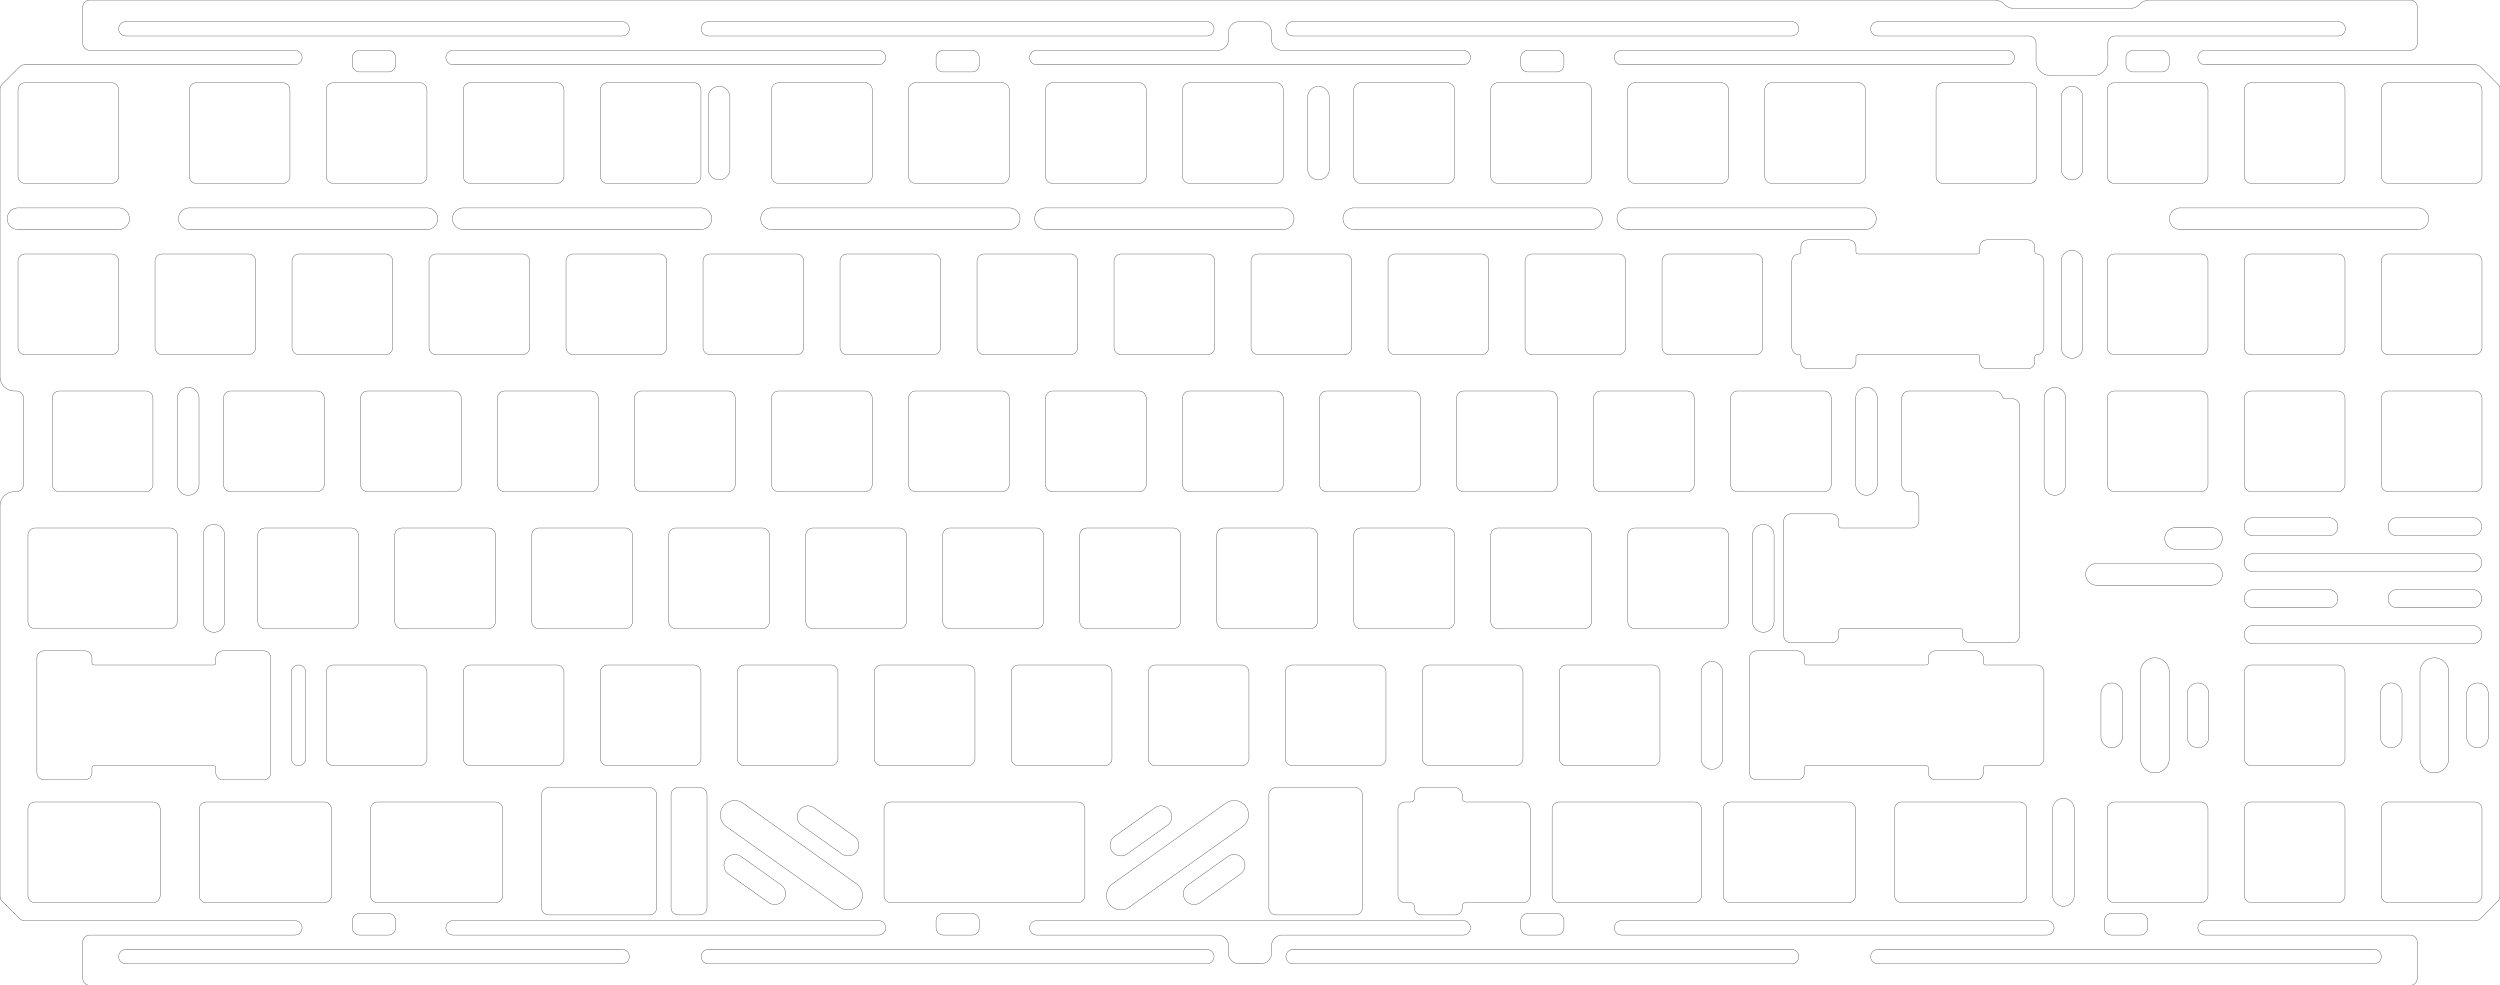 <?xml version="1.0" encoding="UTF-8" standalone="no"?>
<svg
   xmlns:dc="http://purl.org/dc/elements/1.1/"
   xmlns:cc="http://creativecommons.org/ns#"
   xmlns:rdf="http://www.w3.org/1999/02/22-rdf-syntax-ns#"
   xmlns:svg="http://www.w3.org/2000/svg"
   xmlns="http://www.w3.org/2000/svg"
   xmlns:sodipodi="http://sodipodi.sourceforge.net/DTD/sodipodi-0.dtd"
   xmlns:inkscape="http://www.inkscape.org/namespaces/inkscape"
   viewBox="0 0 33371.8 13154.201"
   width="33371.801"
   height="13154.2"
   version="1.1"
   id="svg410"
   sodipodi:docname="F1-88_SAM_GONDO_FR4_PLATE.svg"
   inkscape:version="1.0.1 (3bc2e813f5, 2020-09-07, custom)">
  <sodipodi:namedview
     pagecolor="#ffffff"
     bordercolor="#666666"
     borderopacity="1"
     objecttolerance="10"
     gridtolerance="10"
     guidetolerance="10"
     inkscape:pageopacity="0"
     inkscape:pageshadow="2"
     inkscape:window-width="1024"
     inkscape:window-height="1223"
     id="namedview412"
     showgrid="false"
     inkscape:zoom="0.028284271"
     inkscape:cx="12824.021"
     inkscape:cy="15258.268"
     inkscape:window-x="3840"
     inkscape:window-y="20"
     inkscape:window-maximized="1"
     inkscape:current-layer="g406" />
  <defs
     id="defs14">
    <marker
       id="DistanceX"
       orient="auto"
       refX="0"
       refY="0"
       style="overflow:visible">
      <path
         d="M 3,-3 -3,3 M 0,-5 V 5"
         style="stroke:#000000;stroke-width:0.5"
         id="path2" />
    </marker>
    <pattern
       id="Hatch"
       patternUnits="userSpaceOnUse"
       width="8"
       height="8"
       x="0"
       y="0">
      <path
         d="M8 4 l-4,4"
         stroke="#000000"
         stroke-width="0.25"
         linecap="square"
         id="path5" />
      <path
         d="M6 2 l-4,4"
         stroke="#000000"
         stroke-width="0.25"
         linecap="square"
         id="path7" />
      <path
         d="M4 0 l-4,4"
         stroke="#000000"
         stroke-width="0.25"
         linecap="square"
         id="path9" />
    </pattern>
    <symbol
       id="*MODEL_SPACE" />
    <symbol
       id="*PAPER_SPACE" />
  </defs>
  <g
     inkscape:groupmode="layer"
     inkscape:label="0"
     id="g406"
     transform="translate(16685.9,5454.58)">
    <path
       d="M 11740.799,-5341.278 H 10204.8 a 192,192 0 0 1 -135.93,-56.401 192,192 0 0 0 -135.93,-56.401 H -15485.399 a 96,96 0 0 0 -96.001,96 v 480 a 96,96 0 0 0 96.001,96 h 2735.999 a 96,96 0 0 1 0,192 h -3608.235 a 96,96 0 0 0 -67.883,28.118 l -231.763,231.764 a 96,96 0 0 0 -28.119,67.882 v 3835.036 a 192,192 0 0 0 192,192 h 25.2 a 96,96 0 0 1 96,96 V 1012.72 a 96,96 0 0 1 -96,96 h -25.2 a 192,192 0 0 0 -192,192 v 5206.635 a 96,96 0 0 0 28.119,67.882 l 231.763,231.764 a 96,96 0 0 0 67.883,28.118 h 3608.235 a 96,96 0 0 1 0,192 h -2735.999 a 96,96 0 0 0 -96.001,96 v 480 a 96,96 0 0 0 96.001,96 h 30970.798 a 96,96 0 0 0 96.001,-96 v -480 a 96,96 0 0 0 -96.001,-96 H 12749.4 a 96,96 0 0 1 0,-192 h 3608.235 a 96,96 0 0 0 67.883,-28.118 l 231.763,-231.764 a 96,96 0 0 0 28.119,-67.882 v -10769.671 a 96,96 0 0 0 -28.119,-67.882 l -231.763,-231.764 a 96,96 0 0 0 -67.883,-28.118 H 12749.4 a 96,96 0 0 1 0,-192 h 2735.999 a 96,96 0 0 0 96.001,-96 v -480 a 96,96 0 0 0 -96.001,-96 H 12012.66 a 192,192 0 0 0 -135.93,56.401 192,192 0 0 1 -135.931,56.401 z"
       style="fill:none;stroke:#000000;stroke-width:3.78;stroke-miterlimit:4;stroke-dasharray:none"
       id="path16" />
    <path
       d="m 10086.976,-131.131 h 90.212"
       style="fill:none;stroke:#000000;stroke-width:3.78;stroke-miterlimit:4;stroke-dasharray:none"
       id="path18" />
    <path
       d="m 10273.188,-35.13 a 96,96 0 0 0 -96,-96"
       style="fill:none;stroke:#000000;stroke-width:3.78;stroke-miterlimit:4;stroke-dasharray:none"
       id="path20" />
    <path
       d="m 10177.188,3125.872 a 96,96 0 0 0 96,-96"
       style="fill:none;stroke:#000000;stroke-width:3.78;stroke-miterlimit:4;stroke-dasharray:none"
       id="path22" />
    <path
       d="M 10273.188,-35.13 V 3029.872"
       style="fill:none;stroke:#000000;stroke-width:3.78;stroke-miterlimit:4;stroke-dasharray:none"
       id="path24" />
    <path
       d="m 9608.819,3125.872 h 568.369"
       style="fill:none;stroke:#000000;stroke-width:3.78;stroke-miterlimit:4;stroke-dasharray:none"
       id="path26" />
    <path
       d="m 9512.819,2966.32 a 28.8,28.8 0 0 0 -28.8,-28.8"
       style="fill:none;stroke:#000000;stroke-width:3.78;stroke-miterlimit:4;stroke-dasharray:none"
       id="path28" />
    <path
       d="m 9512.819,2966.32 v 63.552"
       style="fill:none;stroke:#000000;stroke-width:3.78;stroke-miterlimit:4;stroke-dasharray:none"
       id="path30" />
    <path
       d="m 9512.819,3029.872 a 96,96 0 0 0 96,96"
       style="fill:none;stroke:#000000;stroke-width:3.78;stroke-miterlimit:4;stroke-dasharray:none"
       id="path32" />
    <path
       d="m 7888.384,2937.52 a 28.8,28.8 0 0 0 -28.8,28.8"
       style="fill:none;stroke:#000000;stroke-width:3.78;stroke-miterlimit:4;stroke-dasharray:none"
       id="path34" />
    <path
       d="M 7888.384,2937.52 H 9484.019"
       style="fill:none;stroke:#000000;stroke-width:3.78;stroke-miterlimit:4;stroke-dasharray:none"
       id="path36" />
    <path
       d="m 7859.584,3029.872 v -63.552"
       style="fill:none;stroke:#000000;stroke-width:3.78;stroke-miterlimit:4;stroke-dasharray:none"
       id="path38" />
    <path
       d="m 7763.584,3125.872 a 96,96 0 0 0 96,-96"
       style="fill:none;stroke:#000000;stroke-width:3.78;stroke-miterlimit:4;stroke-dasharray:none"
       id="path40" />
    <path
       d="m 7220.724,3125.872 h 542.861"
       style="fill:none;stroke:#000000;stroke-width:3.78;stroke-miterlimit:4;stroke-dasharray:none"
       id="path42" />
    <path
       d="m 7124.724,1501.168 v 1528.704"
       style="fill:none;stroke:#000000;stroke-width:3.78;stroke-miterlimit:4;stroke-dasharray:none"
       id="path44" />
    <path
       d="M 7762.864,1405.168 H 7220.724"
       style="fill:none;stroke:#000000;stroke-width:3.78;stroke-miterlimit:4;stroke-dasharray:none"
       id="path46" />
    <path
       d="m 7220.724,1405.168 a 96,96 0 0 0 -96,96"
       style="fill:none;stroke:#000000;stroke-width:3.78;stroke-miterlimit:4;stroke-dasharray:none"
       id="path48" />
    <path
       d="m 7858.864,1564.72 a 28.8,28.8 0 0 0 28.8,28.8"
       style="fill:none;stroke:#000000;stroke-width:3.78;stroke-miterlimit:4;stroke-dasharray:none"
       id="path50" />
    <path
       d="m 7858.864,1501.168 a 96,96 0 0 0 -96,-96"
       style="fill:none;stroke:#000000;stroke-width:3.78;stroke-miterlimit:4;stroke-dasharray:none"
       id="path52" />
    <path
       d="m 7858.864,1564.72 v -63.552"
       style="fill:none;stroke:#000000;stroke-width:3.78;stroke-miterlimit:4;stroke-dasharray:none"
       id="path54" />
    <path
       d="m 8833.871,1593.52 a 96,96 0 0 0 95.329,-95.998"
       style="fill:none;stroke:#000000;stroke-width:3.78;stroke-miterlimit:4;stroke-dasharray:none"
       id="path56" />
    <path
       d="m 8929.201,1497.522 v -292.8"
       style="fill:none;stroke:#000000;stroke-width:3.78;stroke-miterlimit:4;stroke-dasharray:none"
       id="path58" />
    <path
       d="M 8700.6,1012.72 V -139.28"
       style="fill:none;stroke:#000000;stroke-width:3.78;stroke-miterlimit:4;stroke-dasharray:none"
       id="path60" />
    <path
       d="m 8700.6,1012.72 a 96,96 0 0 0 96,96"
       style="fill:none;stroke:#000000;stroke-width:3.78;stroke-miterlimit:4;stroke-dasharray:none"
       id="path62" />
    <path
       d="m 8796.6,1108.72 h 36.601"
       style="fill:none;stroke:#000000;stroke-width:3.78;stroke-miterlimit:4;stroke-dasharray:none"
       id="path64" />
    <path
       d="m 8929.201,1204.722 a 96,96 0 0 0 -96,-96"
       style="fill:none;stroke:#000000;stroke-width:3.78;stroke-miterlimit:4;stroke-dasharray:none"
       id="path66" />
    <path
       d="m 9948.6,-235.28 h -1152"
       style="fill:none;stroke:#000000;stroke-width:3.78;stroke-miterlimit:4;stroke-dasharray:none"
       id="path68" />
    <path
       d="m 8796.6,-235.28 a 96,96 0 0 0 -96,96"
       style="fill:none;stroke:#000000;stroke-width:3.78;stroke-miterlimit:4;stroke-dasharray:none"
       id="path70" />
    <path
       d="m 10040.851,-165.847 a 96,96 0 0 0 -92.251,-69.433"
       style="fill:none;stroke:#000000;stroke-width:3.78;stroke-miterlimit:4;stroke-dasharray:none"
       id="path72" />
    <path
       d="m 10040.851,-165.847 a 48,48 0 0 0 46.125,34.717"
       style="fill:none;stroke:#000000;stroke-width:3.78;stroke-miterlimit:4;stroke-dasharray:none"
       id="path74" />
    <path
       d="m 12346.199,1588.72 h 489.601 a 144,144 0 0 1 0,288 h -489.601 a 144.32,144.32 0 0 1 0,-288 z"
       style="fill:none;stroke:#000000;stroke-width:3.78;stroke-miterlimit:4;stroke-dasharray:none"
       id="path76" />
    <path
       d="m 11290.2,2068.72 h 1545.6 a 144,144 0 0 1 0,288 h -1545.6 a 144.32,144.32 0 0 1 0,-288 z"
       style="fill:none;stroke:#000000;stroke-width:3.78;stroke-miterlimit:4;stroke-dasharray:none"
       id="path78" />
    <path
       d="m 9253.8,-3006.08 a 96,96 0 0 1 -96,-96 v -1152 a 96,96 0 0 1 96,-96 H 10405.8 a 96,96 0 0 1 96,96 v 1152 a 96,96 0 0 1 -96,96 z"
       style="fill:none;stroke:#000000;stroke-width:3.78;stroke-miterlimit:4;stroke-dasharray:none"
       id="path80" />
    <path
       d="m 10888.2,1012.72 a 144,144 0 0 1 -288,0 V -139.28 a 144,144 0 0 1 288,0 z"
       style="fill:none;stroke:#000000;stroke-width:3.78;stroke-miterlimit:4;stroke-dasharray:none"
       id="path82" />
    <path
       d="m 16530,3806.32 v 576 a 144,144.001 0 0 1 -288.001,0 v -576 a 144,144.001 0 0 1 288.001,0 z"
       style="fill:none;stroke:#000000;stroke-width:3.78;stroke-miterlimit:4;stroke-dasharray:none"
       id="path84" />
    <path
       d="m -7329,-3102.08 a 96,96 0 0 1 -96,96 h -1152 a 96,96 0 0 1 -96,-96 v -1152 a 96,96 0 0 1 96,-96 H -7425 a 96,96 0 0 1 96,96 z"
       style="fill:none;stroke:#000000;stroke-width:3.78;stroke-miterlimit:4;stroke-dasharray:none"
       id="path86" />
    <path
       d="m 11116.758,-816.08 a 144,144.001 0 0 1 -288.001,0 V -1968.08 a 144,144.001 0 0 1 288.001,0 z"
       style="fill:none;stroke:#000000;stroke-width:3.78;stroke-miterlimit:4;stroke-dasharray:none"
       id="path88" />
    <path
       d="m 1481.4,2937.52 a 96,96 0 0 1 -96,-96 V 1689.52 a 96,96 0 0 1 96,-96 h 1152 a 96,96 0 0 1 96,96 v 1152 a 96,96 0 0 1 -96,96 z"
       style="fill:none;stroke:#000000;stroke-width:3.78;stroke-miterlimit:4;stroke-dasharray:none"
       id="path90" />
    <path
       d="m 15090,4382.32 v -576 a 144,144 0 0 1 288,0 v 576 a 144,144 0 0 1 -288,0 z"
       style="fill:none;stroke:#000000;stroke-width:3.78;stroke-miterlimit:4;stroke-dasharray:none"
       id="path92" />
    <path
       d="m -6291,1108.72 a 96,96 0 0 1 -96,-96 V -139.28 a 96,96 0 0 1 96,-96 h 1152 a 96,96 0 0 1 96,96 V 1012.72 a 96,96 0 0 1 -96,96 z"
       style="fill:none;stroke:#000000;stroke-width:3.78;stroke-miterlimit:4;stroke-dasharray:none"
       id="path94" />
    <path
       d="m -16312.678,5347.12 v 1152 a 96,96 0 0 0 96,96 h 1572.478 a 96,96 0 0 0 96,-96 v -1152 a 96,96 0 0 0 -96,-96 h -1572.478 a 96,96 0 0 0 -96,96 z"
       style="fill:none;stroke:#000000;stroke-width:3.78;stroke-miterlimit:4;stroke-dasharray:none"
       id="path96" />
    <path
       d="M -14319.478,2841.52 V 1689.52 a 96,96 0 0 0 -96,-96 h -1801.2 a 96,96 0 0 0 -96,96 v 1152 a 96,96 0 0 0 96,96 h 1801.2 a 96,96 0 0 0 96,-96 z"
       style="fill:none;stroke:#000000;stroke-width:3.78;stroke-miterlimit:4;stroke-dasharray:none"
       id="path98" />
    <path
       d="m -5015.4,3518.32 v 1152 a 96,96 0 0 0 96,96 h 1152 a 96,96 0 0 0 96,-96 v -1152 a 96,96 0 0 0 -96,-96 H -4919.4 a 96,96 0 0 0 -96,96 z"
       style="fill:none;stroke:#000000;stroke-width:3.78;stroke-miterlimit:4;stroke-dasharray:none"
       id="path100" />
    <path
       d="m -7329,-2391.08 h -3172.8 a 144,144 0 0 1 0,-288 H -7329 a 144,144 0 0 1 0,288 z"
       style="fill:none;stroke:#000000;stroke-width:3.78;stroke-miterlimit:4;stroke-dasharray:none"
       id="path102" />
    <path
       d="m 443.4,-2391.08 h -3172.8 a 144,144 0 0 1 0,-288 H 443.4 a 144,144 0 0 1 0,288 z"
       style="fill:none;stroke:#000000;stroke-width:3.78;stroke-miterlimit:4;stroke-dasharray:none"
       id="path104" />
    <path
       d="m 16325.4,1456.484 a 115.2,115.2 0 0 1 115.199,115.2 v 9.6 a 115.2,115.2 0 0 1 -115.199,115.2 h -1017.601 a 115.2,115.2 0 0 1 -115.199,-115.2 v -9.6 a 115.2,115.2 0 0 1 115.199,-115.2 z"
       style="fill:none;stroke:#000000;stroke-width:3.78;stroke-miterlimit:4;stroke-dasharray:none"
       id="path106" />
    <path
       d="m 16445.399,6499.12 a 96,96 0 0 1 -95.999,96 h -1152 a 96,96 0 0 1 -96,-96 v -1152 a 96,96 0 0 1 96,-96 h 1152 a 96,96 0 0 1 95.999,96 z"
       style="fill:none;stroke:#000000;stroke-width:3.78;stroke-miterlimit:4;stroke-dasharray:none"
       id="path108" />
    <path
       d="m 1024.2,-235.28 h 1152 a 96,96 0 0 1 96,96 V 1012.72 a 96,96 0 0 1 -96,96 h -1152 a 96,96 0 0 1 -96,-96 V -139.28 A 96,96 0 0 1 1024.2,-235.28 Z"
       style="fill:none;stroke:#000000;stroke-width:3.78;stroke-miterlimit:4;stroke-dasharray:none"
       id="path110" />
    <path
       d="m 3310.2,-4350.08 h 1152 a 96,96 0 0 1 96,96 v 1152 a 96,96 0 0 1 -96,96 H 3310.2 a 96,96 0 0 1 -96,-96 v -1152 a 96,96 0 0 1 96,-96 z"
       style="fill:none;stroke:#000000;stroke-width:3.78;stroke-miterlimit:4;stroke-dasharray:none"
       id="path112" />
    <path
       d="m -8577,4766.32 a 96,96 0 0 1 -96,-96 v -1152 a 96,96 0 0 1 96,-96 H -7425 a 96,96 0 0 1 96,96 v 1152 a 96,96 0 0 1 -96,96 z"
       style="fill:none;stroke:#000000;stroke-width:3.78;stroke-miterlimit:4;stroke-dasharray:none"
       id="path114" />
    <path
       d="m -12815.4,-3102.08 a 96,96 0 0 1 -96,96 h -1152 a 96,96 0 0 1 -96,-96 v -1152 a 96,96 0 0 1 96,-96 h 1152 a 96,96 0 0 1 96,96 z"
       style="fill:none;stroke:#000000;stroke-width:3.78;stroke-miterlimit:4;stroke-dasharray:none"
       id="path116" />
    <path
       d="m -9711,-720.08 h -1152 a 96,96 0 0 1 -96,-96 V -1968.08 a 96,96 0 0 1 96,-96 h 1152 a 96,96 0 0 1 96,96 v 1152 a 96,96 0 0 1 -96,96 z"
       style="fill:none;stroke:#000000;stroke-width:3.78;stroke-miterlimit:4;stroke-dasharray:none"
       id="path118" />
    <path
       d="m -2176.2,2937.52 h 1152 a 96,96 0 0 0 96,-96 V 1689.52 a 96,96 0 0 0 -96,-96 h -1152 a 96,96 0 0 0 -96,96 v 1152 a 96,96 0 0 0 96,96 z"
       style="fill:none;stroke:#000000;stroke-width:3.78;stroke-miterlimit:4;stroke-dasharray:none"
       id="path120" />
    <path
       d="m -10501.8,3518.32 a 96,96 0 0 1 96,-96 h 1152 a 96,96 0 0 1 96,96 v 1152 a 96,96 0 0 1 -96,96 H -10405.8 a 96,96 0 0 1 -96,-96 z"
       style="fill:none;stroke:#000000;stroke-width:3.78;stroke-miterlimit:4;stroke-dasharray:none"
       id="path122" />
    <path
       d="M -900.6,1012.72 V -139.28 a 96,96 0 0 1 96,-96 H 347.4 a 96,96 0 0 1 96,96 V 1012.72 a 96,96 0 0 1 -96,96 H -804.6 a 96,96 0 0 1 -96,-96 z"
       style="fill:none;stroke:#000000;stroke-width:3.78;stroke-miterlimit:4;stroke-dasharray:none"
       id="path124" />
    <path
       d="m -9491.4,2937.52 h 1152 a 96,96 0 0 0 96,-96 V 1689.52 a 96,96 0 0 0 -96,-96 h -1152 a 96,96 0 0 0 -96,96 v 1152 a 96,96 0 0 0 96,96 z"
       style="fill:none;stroke:#000000;stroke-width:3.78;stroke-miterlimit:4;stroke-dasharray:none"
       id="path126" />
    <path
       d="M 8215.8,-2391.08 H 5043 a 144,144 0 0 1 0,-288 H 8215.8 a 144,144 0 0 1 0,288 z"
       style="fill:none;stroke:#000000;stroke-width:3.78;stroke-miterlimit:4;stroke-dasharray:none"
       id="path128" />
    <path
       d="m 16349.4,-235.28 a 96,96 0 0 1 95.999,96 V 1012.72 a 96,96 0 0 1 -95.999,96 h -1152 a 96,96 0 0 1 -96,-96 V -139.28 a 96,96 0 0 1 96,-96 z"
       style="fill:none;stroke:#000000;stroke-width:3.78;stroke-miterlimit:4;stroke-dasharray:none"
       id="path130" />
    <path
       d="m -13930.678,6595.12 a 96,96 0 0 1 -96,-96 v -1152 a 96,96 0 0 1 96,-96 h 1572.478 a 96,96 0 0 1 96,96 v 1152 a 96,96 0 0 1 -96,96 z"
       style="fill:none;stroke:#000000;stroke-width:3.78;stroke-miterlimit:4;stroke-dasharray:none"
       id="path132" />
    <path
       d="m 3614.7,6931.12 v -96 a 96,96 0 0 1 96,-96 h 384 a 96,96 0 0 1 96,96 v 96 a 96,96 0 0 1 -96,96 H 3710.7 a 96,96 0 0 1 -96,-96 z"
       style="fill:none;stroke:#000000;stroke-width:3.78;stroke-miterlimit:4;stroke-dasharray:none"
       id="path134" />
    <path
       d="m -12604.42,4670.32 a 96,96 0 0 1 -192,0 v -1152 a 96,96 0 0 1 192,0 z"
       style="fill:none;stroke:#000000;stroke-width:3.78;stroke-miterlimit:4;stroke-dasharray:none"
       id="path136" />
    <path
       d="m -15988.2,-139.28 a 96,96 0 0 1 96,-96 h 1152 a 96,96 0 0 1 96,96 V 1012.72 a 96,96 0 0 1 -96,96 h -1152 a 96,96 0 0 1 -96,-96 z"
       style="fill:none;stroke:#000000;stroke-width:3.78;stroke-miterlimit:4;stroke-dasharray:none"
       id="path138" />
    <path
       d="M -5833.8,2937.52 H -4681.8 a 96,96 0 0 0 96,-96 V 1689.52 a 96,96 0 0 0 -96,-96 h -1152 a 96,96 0 0 0 -96,96 v 1152 a 96,96 0 0 0 96,96 z"
       style="fill:none;stroke:#000000;stroke-width:3.78;stroke-miterlimit:4;stroke-dasharray:none"
       id="path140" />
    <path
       d="m 2299.8,3518.32 v 1152 a 96,96 0 0 0 96,96 h 1152 a 96,96 0 0 0 96,-96 v -1152 a 96,96 0 0 0 -96,-96 H 2395.8 a 96,96 0 0 0 -96,96 z"
       style="fill:none;stroke:#000000;stroke-width:3.78;stroke-miterlimit:4;stroke-dasharray:none"
       id="path142" />
    <path
       d="m -4462.2,1108.72 a 96,96 0 0 1 -96,-96 V -139.28 a 96,96 0 0 1 96,-96 H -3310.2 a 96,96 0 0 1 96,96 V 1012.72 a 96,96 0 0 1 -96,96 z"
       style="fill:none;stroke:#000000;stroke-width:3.78;stroke-miterlimit:4;stroke-dasharray:none"
       id="path144" />
    <path
       d="m -4005,2937.52 h 1152 a 96,96 0 0 0 96,-96 V 1689.52 a 96,96 0 0 0 -96,-96 H -4005 a 96,96 0 0 0 -96,96 v 1152 a 96,96 0 0 0 96,96 z"
       style="fill:none;stroke:#000000;stroke-width:3.78;stroke-miterlimit:4;stroke-dasharray:none"
       id="path146" />
    <path
       d="m -15101.4,-2391.08 h -1343.999 a 144,144 0 0 1 0,-288 h 1343.999 a 144,144 0 0 1 0,288 z"
       style="fill:none;stroke:#000000;stroke-width:3.78;stroke-miterlimit:4;stroke-dasharray:none"
       id="path148" />
    <path
       d="M -15101.4,-816.08 V -1968.08 a 96,96 0 0 0 -96,-96 h -1152 a 96,96 0 0 0 -95.999,96 v 1152 a 96,96 0 0 0 95.999,96 h 1152 a 96,96 0 0 0 96,-96 z"
       style="fill:none;stroke:#000000;stroke-width:3.78;stroke-miterlimit:4;stroke-dasharray:none"
       id="path150" />
    <path
       d="M -5139,-3006.08 H -6291 a 96,96 0 0 1 -96,-96 v -1152 a 96,96 0 0 1 96,-96 h 1152 a 96,96 0 0 1 96,96 v 1152 a 96,96 0 0 1 -96,96 z"
       style="fill:none;stroke:#000000;stroke-width:3.78;stroke-miterlimit:4;stroke-dasharray:none"
       id="path152" />
    <path
       d="m -2729.4,-3102.08 v -1152 a 96,96 0 0 1 96,-96 h 1152 a 96,96 0 0 1 96,96 v 1152 a 96,96 0 0 1 -96,96 h -1152 a 96,96 0 0 1 -96,-96 z"
       style="fill:none;stroke:#000000;stroke-width:3.78;stroke-miterlimit:4;stroke-dasharray:none"
       id="path154" />
    <path
       d="m 4094.7,-4782.08 a 96,96 0 0 1 96,96 v 96 a 96,96 0 0 1 -96,96 H 3710.7 a 96,96 0 0 1 -96,-96 v -96 a 96,96 0 0 1 96,-96 z"
       style="fill:none;stroke:#000000;stroke-width:3.78;stroke-miterlimit:4;stroke-dasharray:none"
       id="path156" />
    <path
       d="m -11320.2,2937.52 h 1152 a 96,96 0 0 0 96.001,-96 V 1689.52 a 96,96 0 0 0 -96.001,-96 h -1152 a 96,96 0 0 0 -96,96 v 1152 a 96,96 0 0 0 96,96 z"
       style="fill:none;stroke:#000000;stroke-width:3.78;stroke-miterlimit:4;stroke-dasharray:none"
       id="path158" />
    <path
       d="M -11873.4,-139.28 V 1012.72 a 96,96 0 0 0 96,96 h 1152.001 a 96,96 0 0 0 95.999,-96 V -139.28 a 96,96 0 0 0 -95.999,-96 H -11777.4 a 96,96 0 0 0 -96,96 z"
       style="fill:none;stroke:#000000;stroke-width:3.78;stroke-miterlimit:4;stroke-dasharray:none"
       id="path160" />
    <path
       d="m -1719,-720.08 a 96,96 0 0 1 -96,-96 V -1968.08 a 96,96 0 0 1 96,-96 h 1152 a 96,96 0 0 1 96,96 V -816.08 A 96,96 0 0 1 -567,-720.08 Z"
       style="fill:none;stroke:#000000;stroke-width:3.78;stroke-miterlimit:4;stroke-dasharray:none"
       id="path162" />
    <path
       d="m -7230.6,-3198.08 v -960 a 144,144 0 0 1 288,0 v 960 a 144,144 0 0 1 -288,0 z"
       style="fill:none;stroke:#000000;stroke-width:3.78;stroke-miterlimit:4;stroke-dasharray:none"
       id="path164" />
    <path
       d="m 5376.6,3422.32 a 96,96 0 0 1 96,96 v 1152 a 96,96 0 0 1 -96,96 h -1152 a 96,96 0 0 1 -96,-96 v -1152 a 96,96 0 0 1 96,-96 z"
       style="fill:none;stroke:#000000;stroke-width:3.78;stroke-miterlimit:4;stroke-dasharray:none"
       id="path166" />
    <path
       d="m -13974.239,1689.52 a 144,144 0 0 1 288,0 v 1152 a 144,144 0 0 1 -288,0 z"
       style="fill:none;stroke:#000000;stroke-width:3.78;stroke-miterlimit:4;stroke-dasharray:none"
       id="path168" />
    <path
       d="m 4032.6,5347.12 v 1152 a 96,96 0 0 0 96,96 h 1801.2 a 96,96 0 0 0 96,-96 v -1152 a 96,96 0 0 0 -96,-96 H 4128.6 a 96,96 0 0 0 -96,96 z"
       style="fill:none;stroke:#000000;stroke-width:3.78;stroke-miterlimit:4;stroke-dasharray:none"
       id="path170" />
    <path
       d="m -5472.6,-1968.08 v 1152 a 96,96 0 0 0 96,96 h 1152 a 96,96 0 0 0 96,-96 V -1968.08 a 96,96 0 0 0 -96,-96 h -1152 a 96,96 0 0 0 -96,96 z"
       style="fill:none;stroke:#000000;stroke-width:3.78;stroke-miterlimit:4;stroke-dasharray:none"
       id="path172" />
    <path
       d="m -3710.7,-4782.08 a 96,96 0 0 1 96,96 v 96 a 96,96 0 0 1 -96,96 h -384 a 96,96 0 0 1 -96,-96 v -96 a 96,96 0 0 1 96,-96 z"
       style="fill:none;stroke:#000000;stroke-width:3.78;stroke-miterlimit:4;stroke-dasharray:none"
       id="path174" />
    <path
       d="m -11501.4,7027.12 h -384 a 96,96 0 0 1 -96,-96 v -96 a 96,96 0 0 1 96,-96 h 384 a 96,96 0 0 1 96,96 v 96 a 96,96 0 0 1 -96,96 z"
       style="fill:none;stroke:#000000;stroke-width:3.78;stroke-miterlimit:4;stroke-dasharray:none"
       id="path176" />
    <path
       d="m -15458.336,4795.12 a 28.8,28.8 0 0 1 28.8,-28.8 h 1595.636 a 28.8,28.8 0 0 1 28.8,28.8 v 63.552 a 96,96 0 0 0 96,96 h 542.86 a 96,96 0 0 0 96,-96 V 3329.968 a 96,96 0 0 0 -96,-96 h -542.86 a 96,96 0 0 0 -96,96 v 63.552 a 28.8,28.8 0 0 1 -28.8,28.8 h -1595.636 a 28.8,28.8 0 0 1 -28.8,-28.8 v -63.552 a 96,96 0 0 0 -95.999,-96 h -542.861 a 96,96 0 0 0 -96,96 v 1528.704 a 96,96 0 0 0 96,96 h 542.861 a 96,96 0 0 0 95.999,-96 z"
       style="fill:none;stroke:#000000;stroke-width:3.78;stroke-miterlimit:4;stroke-dasharray:none"
       id="path178" />
    <path
       d="M 4101,1012.72 V -139.28 a 96,96 0 0 0 -96,-96 H 2853 a 96,96 0 0 0 -96,96 V 1012.72 a 96,96 0 0 0 96,96 H 4005 a 96,96 0 0 0 96,-96 z"
       style="fill:none;stroke:#000000;stroke-width:3.78;stroke-miterlimit:4;stroke-dasharray:none"
       id="path180" />
    <path
       d="m -14317.2,-139.28 a 144,144 0 0 1 288,0 V 1012.72 a 144,144 0 0 1 -288,0 z"
       style="fill:none;stroke:#000000;stroke-width:3.78;stroke-miterlimit:4;stroke-dasharray:none"
       id="path182" />
    <path
       d="m -2299.8,5251.074 a 96,96 0 0 1 96,96 v 1152 a 96,96 0 0 1 -96,96 h -2489.316 a 96,96 0 0 1 -96,-96 v -1152 a 96,96 0 0 1 96,-96 z"
       style="fill:none;stroke:#000000;stroke-width:3.78;stroke-miterlimit:4;stroke-dasharray:none"
       id="path184" />
    <path
       d="m -1807.237,5709.71 a 144,144 0 0 0 166.874,234.727"
       style="fill:none;stroke:#000000;stroke-width:3.78;stroke-miterlimit:4;stroke-dasharray:none"
       id="path186" />
    <path
       d="m -1272.539,5329.578 -534.699,380.132"
       style="fill:none;stroke:#000000;stroke-width:3.78;stroke-miterlimit:4;stroke-dasharray:none"
       id="path188" />
    <path
       d="m -1640.363,5944.437 534.699,-380.132"
       style="fill:none;stroke:#000000;stroke-width:3.78;stroke-miterlimit:4;stroke-dasharray:none"
       id="path190" />
    <path
       d="m -1105.664,5564.305 a 144,144 0 1 0 -166.874,-234.727"
       style="fill:none;stroke:#000000;stroke-width:3.78;stroke-miterlimit:4;stroke-dasharray:none"
       id="path192" />
    <path
       d="m 13368.6,6595.12 a 96,96 0 0 1 -96,-96 v -1152 a 96,96 0 0 1 96,-96 h 1152 a 96,96 0 0 1 96,96 v 1152 a 96,96 0 0 1 -96,96 z"
       style="fill:none;stroke:#000000;stroke-width:3.78;stroke-miterlimit:4;stroke-dasharray:none"
       id="path194" />
    <path
       d="M 15589.8,-2391.08 H 12417 a 144,144 0 0 1 0,-288 h 3172.8 a 144,144 0 0 1 0,288 z"
       style="fill:none;stroke:#000000;stroke-width:3.78;stroke-miterlimit:4;stroke-dasharray:none"
       id="path196" />
    <path
       d="m 13387.8,2176.483 a 115.2,115.2 0 0 1 -115.2,-115.2 v -9.6 a 115.2,115.2 0 0 1 115.2,-115.2 h 2937.6 a 115.2,115.2 0 0 1 115.199,115.2 v 9.6 a 115.2,115.2 0 0 1 -115.199,115.2 z"
       style="fill:none;stroke:#000000;stroke-width:3.78;stroke-miterlimit:4;stroke-dasharray:none"
       id="path198" />
    <path
       d="M -7662.6,1593.52 H -6510.6 a 96,96 0 0 1 96,96 v 1152 a 96,96 0 0 1 -96,96 h -1152 a 96,96 0 0 1 -96,-96 V 1689.52 a 96,96 0 0 1 96,-96 z"
       style="fill:none;stroke:#000000;stroke-width:3.78;stroke-miterlimit:4;stroke-dasharray:none"
       id="path200" />
    <path
       d="M 11443.8,-816.08 V -1968.08 a 96,96 0 0 1 96,-96 h 1152 a 96,96 0 0 1 96,96 v 1152 a 96,96 0 0 1 -96,96 h -1152 a 96,96 0 0 1 -96,-96 z"
       style="fill:none;stroke:#000000;stroke-width:3.78;stroke-miterlimit:4;stroke-dasharray:none"
       id="path202" />
    <path
       d="m 9150.899,4954.672 a 96,96 0 0 1 -96,-96 v -63.552 a 28.8,28.8 0 0 0 -28.8,-28.8 H 7430.464 a 28.8,28.8 0 0 0 -28.8,28.8 v 63.552 a 96,96 0 0 1 -96,96 h -542.861 a 96,96 0 0 1 -96,-96 V 3329.968 a 96,96 0 0 1 96,-96 h 542.861 a 96,96 0 0 1 96,96 v 63.552 a 28.8,28.8 0 0 0 28.8,28.8 h 1595.635 a 28.8,28.8 0 0 0 28.8,-28.8 v -63.552 a 96,96 0 0 1 96,-96 h 542.861 a 96,96 0 0 1 96,96 v 63.552 a 28.8,28.8 0 0 0 28.8,28.8 H 10501.8 a 96,96 0 0 1 96,96 v 1152 a 96,96 0 0 1 -96,96 h -683.24 a 28.8,28.8 0 0 0 -28.8,28.8 v 63.552 a 96,96 0 0 1 -96,96 z"
       style="fill:none;stroke:#000000;stroke-width:3.78;stroke-miterlimit:4;stroke-dasharray:none"
       id="path204" />
    <path
       d="m -4094.7,7027.12 a 96,96 0 0 1 -96,-96 v -96 a 96,96 0 0 1 96,-96 H -3710.7 a 96,96 0 0 1 96,96 v 96 a 96,96 0 0 1 -96,96 z"
       style="fill:none;stroke:#000000;stroke-width:3.78;stroke-miterlimit:4;stroke-dasharray:none"
       id="path206" />
    <path
       d="m 1481.4,-3006.08 a 96,96 0 0 1 -96,-96 v -1152 a 96,96 0 0 1 96,-96 h 1152 a 96,96 0 0 1 96,96 v 1152 a 96,96 0 0 1 -96,96 z"
       style="fill:none;stroke:#000000;stroke-width:3.78;stroke-miterlimit:4;stroke-dasharray:none"
       id="path208" />
    <path
       d="M -804.6,-4350.08 H 347.4 a 96,96 0 0 1 96,96 v 1152 a 96,96 0 0 1 -96,96 H -804.6 a 96,96 0 0 1 -96,-96 v -1152 a 96,96 0 0 1 96,-96 z"
       style="fill:none;stroke:#000000;stroke-width:3.78;stroke-miterlimit:4;stroke-dasharray:none"
       id="path210" />
    <path
       d="m 8373.6,1012.72 a 144,144 0 0 1 -288,0 V -139.28 a 144,144 0 0 1 288,0 z"
       style="fill:none;stroke:#000000;stroke-width:3.78;stroke-miterlimit:4;stroke-dasharray:none"
       id="path212" />
    <path
       d="M 6414.6,-139.28 V 1012.72 a 96,96 0 0 0 96,96 h 1152 a 96,96 0 0 0 96,-96 V -139.28 a 96,96 0 0 0 -96,-96 H 6510.6 a 96,96 0 0 0 -96,96 z"
       style="fill:none;stroke:#000000;stroke-width:3.78;stroke-miterlimit:4;stroke-dasharray:none"
       id="path214" />
    <path
       d="m 7326.036,-720.129 a 96,96 0 0 1 -92.952,-95.952 V -1968.08 a 96,96 0 0 1 92.952,-95.952 28.8,28.8 0 0 0 27.886,-28.785 v -63.615 a 96,96 0 0 1 96,-96 h 542.861 a 96,96 0 0 1 96,96 v 63.552 a 28.8,28.8 0 0 0 28.8,28.8 h 1595.635 a 28.8,28.8 0 0 0 28.8,-28.8 v -63.552 a 96,96 0 0 1 96,-96 h 542.861 a 96,96 0 0 1 96,96 v 63.615 a 28.8,28.8 0 0 0 27.886,28.785 96,96 0 0 1 92.952,95.952 v 1152 a 96,96 0 0 1 -92.952,95.952 28.8,28.8 0 0 0 -27.886,28.785 v 63.615 a 96,96 0 0 1 -96,96 h -542.861 a 96,96 0 0 1 -96,-96 v -63.552 a 28.8,28.8 0 0 0 -28.8,-28.8 H 8117.582 a 28.8,28.8 0 0 0 -28.8,28.8 v 63.552 a 96,96 0 0 1 -96,96 h -542.861 a 96,96 0 0 1 -96,-96 v -63.615 a 28.8,28.8 0 0 0 -27.886,-28.785 z"
       style="fill:none;stroke:#000000;stroke-width:3.78;stroke-miterlimit:4;stroke-dasharray:none"
       id="path216" />
    <path
       d="M -10044.6,-139.28 V 1012.72 a 96,96 0 0 0 96,96 h 1152 a 96,96 0 0 0 96,-96 V -139.28 a 96,96 0 0 0 -96,-96 h -1152 a 96,96 0 0 0 -96,96 z"
       style="fill:none;stroke:#000000;stroke-width:3.78;stroke-miterlimit:4;stroke-dasharray:none"
       id="path218" />
    <path
       d="M 109.8,-720.08 A 96,96 0 0 1 13.8,-816.08 V -1968.08 a 96,96 0 0 1 96,-96 H 1261.8 a 96,96 0 0 1 96,96 v 1152 a 96,96 0 0 1 -96,96 z"
       style="fill:none;stroke:#000000;stroke-width:3.78;stroke-miterlimit:4;stroke-dasharray:none"
       id="path220" />
    <path
       d="m -347.4,2937.52 a 96,96 0 0 1 -96,-96 V 1689.52 a 96,96 0 0 1 96,-96 H 804.6 a 96,96 0 0 1 96,96 v 1152 a 96,96 0 0 1 -96,96 z"
       style="fill:none;stroke:#000000;stroke-width:3.78;stroke-miterlimit:4;stroke-dasharray:none"
       id="path222" />
    <path
       d="m 6967.8,-3006.08 a 96,96 0 0 1 -96,-96 v -1152 a 96,96 0 0 1 96,-96 h 1152 a 96,96 0 0 1 96,96 v 1152 a 96,96 0 0 1 -96,96 z"
       style="fill:none;stroke:#000000;stroke-width:3.78;stroke-miterlimit:4;stroke-dasharray:none"
       id="path224" />
    <path
       d="m 16002,3518.32 v 1152 a 192,192 0 0 1 -384,0 v -1152 a 192,192 0 0 1 384,0 z"
       style="fill:none;stroke:#000000;stroke-width:3.78;stroke-miterlimit:4;stroke-dasharray:none"
       id="path226" />
    <path
       d="m -6967.8,-235.28 a 96,96 0 0 1 96,96 V 1012.72 a 96,96 0 0 1 -96,96 h -1152 A 96,96 0 0 1 -8215.8,1012.72 V -139.28 a 96,96 0 0 1 96,-96 z"
       style="fill:none;stroke:#000000;stroke-width:3.78;stroke-miterlimit:4;stroke-dasharray:none"
       id="path228" />
    <path
       d="m 15101.4,-4254.08 a 96,96 0 0 1 96,-96 h 1152 a 96,96 0 0 1 95.999,96 v 1152 a 96,96 0 0 1 -95.999,96 h -1152 a 96,96 0 0 1 -96,-96 z"
       style="fill:none;stroke:#000000;stroke-width:3.78;stroke-miterlimit:4;stroke-dasharray:none"
       id="path230" />
    <path
       d="m 13368.6,4766.32 a 96,96 0 0 1 -96,-96 v -1152 a 96,96 0 0 1 96,-96 h 1152 a 96,96 0 0 1 96,96 v 1152 a 96,96 0 0 1 -96,96 z"
       style="fill:none;stroke:#000000;stroke-width:3.78;stroke-miterlimit:4;stroke-dasharray:none"
       id="path232" />
    <path
       d="m -10405.8,-3006.08 a 96,96 0 0 1 -96,-96 v -1152 a 96,96 0 0 1 96,-96 h 1152 a 96,96 0 0 1 96,96 v 1152 a 96,96 0 0 1 -96,96 z"
       style="fill:none;stroke:#000000;stroke-width:3.78;stroke-miterlimit:4;stroke-dasharray:none"
       id="path234" />
    <path
       d="M -3214.2,-2391.08 H -6387 a 144,144 0 0 1 0,-288 h 3172.8 a 144,144 0 0 1 0,288 z"
       style="fill:none;stroke:#000000;stroke-width:3.78;stroke-miterlimit:4;stroke-dasharray:none"
       id="path236" />
    <path
       d="m -9034.2,-720.08 a 96,96 0 0 1 -96,-96 V -1968.08 a 96,96 0 0 1 96,-96 h 1152 a 96,96 0 0 1 96,96 v 1152 a 96,96 0 0 1 -96,96 z"
       style="fill:none;stroke:#000000;stroke-width:3.78;stroke-miterlimit:4;stroke-dasharray:none"
       id="path238" />
    <path
       d="m 14520.6,-2064.08 a 96,96 0 0 1 96,96 v 1152 a 96,96 0 0 1 -96,96 h -1152 a 96,96 0 0 1 -96,-96 V -1968.08 a 96,96 0 0 1 96,-96 z"
       style="fill:none;stroke:#000000;stroke-width:3.78;stroke-miterlimit:4;stroke-dasharray:none"
       id="path240" />
    <path
       d="m 16325.4,2416.483 a 115.2,115.2 0 0 1 115.199,115.2 v 9.6 A 115.2,115.2 0 0 1 16325.4,2656.483 H 15307.799 A 115.2,115.2 0 0 1 15192.6,2541.283 v -9.6 a 115.2,115.2 0 0 1 115.199,-115.2 z"
       style="fill:none;stroke:#000000;stroke-width:3.78;stroke-miterlimit:4;stroke-dasharray:none"
       id="path242" />
    <path
       d="m -12330.6,-3102.08 v -1152 a 96,96 0 0 1 96,-96 h 1152 a 96,96 0 0 1 96,96 v 1152 a 96,96 0 0 1 -96,96 h -1152 a 96,96 0 0 1 -96,-96 z"
       style="fill:none;stroke:#000000;stroke-width:3.78;stroke-miterlimit:4;stroke-dasharray:none"
       id="path244" />
    <path
       d="m 567,4766.32 a 96,96 0 0 1 -96,-96 v -1152 a 96,96 0 0 1 96,-96 h 1152 a 96,96 0 0 1 96,96 v 1152 a 96,96 0 0 1 -96,96 z"
       style="fill:none;stroke:#000000;stroke-width:3.78;stroke-miterlimit:4;stroke-dasharray:none"
       id="path246" />
    <path
       d="m 5139,-3006.08 a 96,96 0 0 1 -96,-96 v -1152 a 96,96 0 0 1 96,-96 H 6291 a 96,96 0 0 1 96,96 v 1152 a 96,96 0 0 1 -96,96 z"
       style="fill:none;stroke:#000000;stroke-width:3.78;stroke-miterlimit:4;stroke-dasharray:none"
       id="path248" />
    <path
       d="M 3186.6,-816.08 V -1968.08 a 96,96 0 0 0 -96,-96 h -1152 a 96,96 0 0 0 -96,96 v 1152 a 96,96 0 0 0 96,96 h 1152 a 96,96 0 0 0 96,-96 z"
       style="fill:none;stroke:#000000;stroke-width:3.78;stroke-miterlimit:4;stroke-dasharray:none"
       id="path250" />
    <path
       d="m 6021.702,3518.32 a 144,144 0 0 1 288,0 v 1152 a 144,144 0 0 1 -288,0 z"
       style="fill:none;stroke:#000000;stroke-width:3.78;stroke-miterlimit:4;stroke-dasharray:none"
       id="path252" />
    <path
       d="m 2832.59,6643.12 a 48,48 0 0 1 48,-48 h 763.21 a 96,96 0 0 0 96,-96 v -1152 a 96,96 0 0 0 -96,-96 h -763.21 a 48,48 0 0 1 -48,-48 v -48 a 96,96 0 0 0 -96,-96 h -446.861 a 96,96 0 0 0 -96,96 v 48 a 48,48 0 0 1 -48,48 h -74.408 a 96,96 0 0 0 -96,96 v 1152 a 96,96 0 0 0 96,96 h 74.408 a 48,48 0 0 1 48,48 v 19.2 a 96,96 0 0 0 96,96 h 446.861 a 96,96 0 0 0 96,-96 z"
       style="fill:none;stroke:#000000;stroke-width:3.78;stroke-miterlimit:4;stroke-dasharray:none"
       id="path254" />
    <path
       d="m 11887.2,3518.32 a 192,192 0 0 1 384,0 v 1152 a 192,192 0 0 1 -384,0 z"
       style="fill:none;stroke:#000000;stroke-width:3.78;stroke-miterlimit:4;stroke-dasharray:none"
       id="path256" />
    <path
       d="m 12173.399,-4782.08 a 96,96 0 0 1 96.001,96 v 96 a 96,96 0 0 1 -96.001,96 H 11789.4 a 96,96 0 0 1 -96.001,-96 v -96 a 96,96 0 0 1 96.001,-96 z"
       style="fill:none;stroke:#000000;stroke-width:3.78;stroke-miterlimit:4;stroke-dasharray:none"
       id="path258" />
    <path
       d="m 252.36,5155.105 a 96,96 0 0 1 96,-96 H 1404.36 a 96,96 0 0 1 96,96 v 1507.2 a 96,96 0 0 1 -96,96 H 348.36 a 96,96 0 0 1 -96,-96 z"
       style="fill:none;stroke:#000000;stroke-width:3.78;stroke-miterlimit:4;stroke-dasharray:none"
       id="path260" />
    <path
       d="m -11981.4,-4686.08 a 96,96 0 0 1 96,-96 h 384 a 96,96 0 0 1 96,96 v 96 a 96,96 0 0 1 -96,96 h -384 a 96,96 0 0 1 -96,-96 z"
       style="fill:none;stroke:#000000;stroke-width:3.78;stroke-miterlimit:4;stroke-dasharray:none"
       id="path262" />
    <path
       d="m -3310.2,-4350.08 a 96,96 0 0 1 96,96 v 1152 a 96,96 0 0 1 -96,96 h -1152 a 96,96 0 0 1 -96,-96 v -1152 a 96,96 0 0 1 96,-96 z"
       style="fill:none;stroke:#000000;stroke-width:3.78;stroke-miterlimit:4;stroke-dasharray:none"
       id="path264" />
    <path
       d="m -7248.24,6662.32 a 96,96 0 0 1 -96,96 h -288 a 96,96 0 0 1 -96,-96 v -1507.2 a 96,96 0 0 1 96,-96 h 288 a 96,96 0 0 1 96,96 z"
       style="fill:none;stroke:#000000;stroke-width:3.78;stroke-miterlimit:4;stroke-dasharray:none"
       id="path266" />
    <path
       d="m -2395.8,-720.08 h -1152 a 96,96 0 0 1 -96,-96 V -1968.08 a 96,96 0 0 1 96,-96 H -2395.8 a 96,96 0 0 1 96,96 v 1152 a 96,96 0 0 1 -96,96 z"
       style="fill:none;stroke:#000000;stroke-width:3.78;stroke-miterlimit:4;stroke-dasharray:none"
       id="path268" />
    <path
       d="m -9456.24,5155.12 a 96,96 0 0 1 96,-96 h 1344 a 96,96 0 0 1 96,96 v 1507.2 a 96,96 0 0 1 -96,96 h -1344 a 96,96 0 0 1 -96,-96 z"
       style="fill:none;stroke:#000000;stroke-width:3.78;stroke-miterlimit:4;stroke-dasharray:none"
       id="path270" />
    <path
       d="m -576,-4974.08 h -6653.4 a 96,96 0 0 1 0,-192 H -576 a 96,96 0 0 1 0,192 z"
       style="fill:none;stroke:#000000;stroke-width:3.78;stroke-miterlimit:4;stroke-dasharray:none"
       id="path272" />
    <path
       d="m 12691.8,-235.28 a 96,96 0 0 1 96,96 V 1012.72 a 96,96 0 0 1 -96,96 h -1152 a 96,96 0 0 1 -96,-96 V -139.28 a 96,96 0 0 1 96,-96 z"
       style="fill:none;stroke:#000000;stroke-width:3.78;stroke-miterlimit:4;stroke-dasharray:none"
       id="path274" />
    <path
       d="m 16349.4,-2064.08 a 96,96 0 0 1 95.999,96 v 1152 a 96,96 0 0 1 -95.999,96 h -1152 a 96,96 0 0 1 -96,-96 V -1968.08 a 96,96 0 0 1 96,-96 z"
       style="fill:none;stroke:#000000;stroke-width:3.78;stroke-miterlimit:4;stroke-dasharray:none"
       id="path276" />
    <path
       d="m 16325.4,2896.483 a 115.2,115.2 0 0 1 115.199,115.2 v 9.6 a 115.2,115.2 0 0 1 -115.199,115.2 h -2937.6 a 115.2,115.2 0 0 1 -115.2,-115.2 v -9.6 a 115.2,115.2 0 0 1 115.2,-115.2 z"
       style="fill:none;stroke:#000000;stroke-width:3.78;stroke-miterlimit:4;stroke-dasharray:none"
       id="path278" />
    <path
       d="m -15005.399,7411.12 a 96,96 0 0 1 0,-192 H -8381.4 a 96,96 0 0 1 0,192 z"
       style="fill:none;stroke:#000000;stroke-width:3.78;stroke-miterlimit:4;stroke-dasharray:none"
       id="path280" />
    <path
       d="m 14520.6,1108.72 h -1152 a 96,96 0 0 1 -96,-96 V -139.28 a 96,96 0 0 1 96,-96 h 1152 a 96,96 0 0 1 96,96 V 1012.72 a 96,96 0 0 1 -96,96 z"
       style="fill:none;stroke:#000000;stroke-width:3.78;stroke-miterlimit:4;stroke-dasharray:none"
       id="path282" />
    <path
       d="m -14159.4,-2679.08 h 3172.8 a 144,144 0 0 1 0,288 h -3172.8 a 144,144 0 0 1 0,-288 z"
       style="fill:none;stroke:#000000;stroke-width:3.78;stroke-miterlimit:4;stroke-dasharray:none"
       id="path284" />
    <path
       d="m 14525.399,-5166.08 a 96,96 0 0 1 0,192 h -2977.38 a 96,96 0 0 0 -96,96 v 240 a 192,192 0 0 1 -192,192 h -575.486 a 192,192 0 0 1 -192,-192 v -240 a 96,96 0 0 0 -96,-96 H 8381.4 a 96,96 0 0 1 0,-192 z"
       style="fill:none;stroke:#000000;stroke-width:3.78;stroke-miterlimit:4;stroke-dasharray:none"
       id="path286" />
    <path
       d="m -288,-4926.08 v -95.4 a 144,144 0 0 1 144,-144 h 288 a 144,144 0 0 1 144,144 v 95.4 a 144,144 0 0 0 144,144 H 2846.7 a 96,96 0 0 1 0,192 h -5693.4 a 96,96 0 0 1 0,-192 h 2414.7 a 144,144 0 0 0 144,-144 z"
       style="fill:none;stroke:#000000;stroke-width:3.78;stroke-miterlimit:4;stroke-dasharray:none"
       id="path288" />
    <path
       d="M 4558.2,-2391.08 H 1385.4 a 144,144 0 0 1 0,-288 h 3172.8 a 144,144 0 0 1 0,288 z"
       style="fill:none;stroke:#000000;stroke-width:3.78;stroke-miterlimit:4;stroke-dasharray:none"
       id="path290" />
    <path
       d="m -7229.4,7411.12 a 96,96 0 0 1 0,-192 H -576 a 96,96 0 0 1 0,192 z"
       style="fill:none;stroke:#000000;stroke-width:3.78;stroke-miterlimit:4;stroke-dasharray:none"
       id="path292" />
    <path
       d="M 7229.4,-5166.08 H 576 a 96,96 0 0 0 0,192 h 6653.4 a 96,96 0 0 0 0,-192 z"
       style="fill:none;stroke:#000000;stroke-width:3.78;stroke-miterlimit:4;stroke-dasharray:none"
       id="path294" />
    <path
       d="m -5816.378,5329.578 a 144,144 0 0 0 -166.874,234.727"
       style="fill:none;stroke:#000000;stroke-width:3.78;stroke-miterlimit:4;stroke-dasharray:none"
       id="path296" />
    <path
       d="m -5281.679,5709.71 -534.699,-380.132"
       style="fill:none;stroke:#000000;stroke-width:3.78;stroke-miterlimit:4;stroke-dasharray:none"
       id="path298" />
    <path
       d="m -5983.252,5564.305 534.699,380.132"
       style="fill:none;stroke:#000000;stroke-width:3.78;stroke-miterlimit:4;stroke-dasharray:none"
       id="path300" />
    <path
       d="m -5448.553,5944.437 a 144,144 0 0 0 166.874,-234.727"
       style="fill:none;stroke:#000000;stroke-width:3.78;stroke-miterlimit:4;stroke-dasharray:none"
       id="path302" />
    <path
       d="m -5596.2,3422.32 h -1152 a 96,96 0 0 0 -96,96 v 1152 a 96,96 0 0 0 96,96 H -5596.2 a 96,96 0 0 0 96,-96 v -1152 a 96,96 0 0 0 -96,-96 z"
       style="fill:none;stroke:#000000;stroke-width:3.78;stroke-miterlimit:4;stroke-dasharray:none"
       id="path304" />
    <path
       d="m -6989.096,5580.117 1512.729,1075.442"
       style="fill:none;stroke:#000000;stroke-width:3.78;stroke-miterlimit:4;stroke-dasharray:none"
       id="path306" />
    <path
       d="m -6766.596,5267.147 a 192,192 0 0 0 -222.499,312.97"
       style="fill:none;stroke:#000000;stroke-width:3.78;stroke-miterlimit:4;stroke-dasharray:none"
       id="path308" />
    <path
       d="m -5476.366,6655.559 a 192,192 0 0 0 222.499,-312.97"
       style="fill:none;stroke:#000000;stroke-width:3.78;stroke-miterlimit:4;stroke-dasharray:none"
       id="path310" />
    <path
       d="M -5253.867,6342.589 -6766.596,5267.147"
       style="fill:none;stroke:#000000;stroke-width:3.78;stroke-miterlimit:4;stroke-dasharray:none"
       id="path312" />
    <path
       d="m -6794.409,5978.268 a 144,144 0 0 0 -166.874,234.727"
       style="fill:none;stroke:#000000;stroke-width:3.78;stroke-miterlimit:4;stroke-dasharray:none"
       id="path314" />
    <path
       d="M -6259.71,6358.4 -6794.409,5978.268"
       style="fill:none;stroke:#000000;stroke-width:3.78;stroke-miterlimit:4;stroke-dasharray:none"
       id="path316" />
    <path
       d="m -6961.283,6212.995 534.699,380.132"
       style="fill:none;stroke:#000000;stroke-width:3.78;stroke-miterlimit:4;stroke-dasharray:none"
       id="path318" />
    <path
       d="m -6426.584,6593.128 a 144,144 0 0 0 166.874,-234.727"
       style="fill:none;stroke:#000000;stroke-width:3.78;stroke-miterlimit:4;stroke-dasharray:none"
       id="path320" />
    <path
       d="m 6318.6,5347.12 v 1152 a 96,96 0 0 0 96,96 h 1572.478 a 96,96 0 0 0 96,-96 v -1152 a 96,96 0 0 0 -96,-96 H 6414.6 a 96,96 0 0 0 -96,96 z"
       style="fill:none;stroke:#000000;stroke-width:3.78;stroke-miterlimit:4;stroke-dasharray:none"
       id="path322" />
    <path
       d="m 11116.8,-3198.08 a 144,144.001 0 0 1 -288.001,0 v -960 a 144,144.001 0 0 1 288.001,0 z"
       style="fill:none;stroke:#000000;stroke-width:3.78;stroke-miterlimit:4;stroke-dasharray:none"
       id="path324" />
    <path
       d="M -1835.05,6342.589 -322.32,5267.147 a 192,192 0 0 1 222.499,312.97 L -1612.551,6655.559 a 192,192 0 0 1 -222.499,-312.97 z"
       style="fill:none;stroke:#000000;stroke-width:3.78;stroke-miterlimit:4;stroke-dasharray:none"
       id="path326" />
    <path
       d="m 4919.4,-2064.08 a 96,96 0 0 1 96,96 v 1152 a 96,96 0 0 1 -96,96 H 3767.4 a 96,96 0 0 1 -96,-96 V -1968.08 a 96,96 0 0 1 96,-96 z"
       style="fill:none;stroke:#000000;stroke-width:3.78;stroke-miterlimit:4;stroke-dasharray:none"
       id="path328" />
    <path
       d="m -15101.4,-3102.08 a 96,96 0 0 1 -96,96 h -1152 a 96,96 0 0 1 -95.999,-96 v -1152 a 96,96 0 0 1 95.999,-96 h 1152 a 96,96 0 0 1 96,96 z"
       style="fill:none;stroke:#000000;stroke-width:3.78;stroke-miterlimit:4;stroke-dasharray:none"
       id="path330" />
    <path
       d="m 12511.2,4382.32 v -576 a 144,144 0 0 1 288,0 v 576 a 144,144 0 0 1 -288,0 z"
       style="fill:none;stroke:#000000;stroke-width:3.78;stroke-miterlimit:4;stroke-dasharray:none"
       id="path332" />
    <path
       d="m 5139,2937.52 a 96,96 0 0 1 -96,-96 V 1689.52 a 96,96 0 0 1 96,-96 H 6291 a 96,96 0 0 1 96,96 v 1152 a 96,96 0 0 1 -96,96 z"
       style="fill:none;stroke:#000000;stroke-width:3.78;stroke-miterlimit:4;stroke-dasharray:none"
       id="path334" />
    <path
       d="M 6748.2,-720.08 H 5596.2 a 96,96 0 0 1 -96,-96 V -1968.08 a 96,96 0 0 1 96,-96 h 1152 a 96,96 0 0 1 96,96 v 1152 a 96,96 0 0 1 -96,96 z"
       style="fill:none;stroke:#000000;stroke-width:3.78;stroke-miterlimit:4;stroke-dasharray:none"
       id="path336" />
    <path
       d="m 11359.2,4382.32 v -576 a 144,144 0 0 1 288,0 v 576 a 144,144 0 0 1 -288,0 z"
       style="fill:none;stroke:#000000;stroke-width:3.78;stroke-miterlimit:4;stroke-dasharray:none"
       id="path338" />
    <path
       d="m 8700.6,6595.12 a 96,96 0 0 1 -96,-96 v -1152 a 96,96 0 0 1 96,-96 h 1572.478 a 96,96 0 0 1 96,96 v 1152 a 96,96 0 0 1 -96,96 z"
       style="fill:none;stroke:#000000;stroke-width:3.78;stroke-miterlimit:4;stroke-dasharray:none"
       id="path340" />
    <path
       d="m -11539.8,-2064.08 a 96,96 0 0 1 96,96 v 1152 a 96,96 0 0 1 -96,96 h -1152 a 96,96 0 0 1 -96,-96 V -1968.08 a 96,96 0 0 1 96,-96 z"
       style="fill:none;stroke:#000000;stroke-width:3.78;stroke-miterlimit:4;stroke-dasharray:none"
       id="path342" />
    <path
       d="M 4585.8,-139.28 V 1012.72 a 96,96 0 0 0 96,96 h 1152 a 96,96 0 0 0 96,-96 V -139.28 a 96,96 0 0 0 -96,-96 H 4681.8 a 96,96 0 0 0 -96,96 z"
       style="fill:none;stroke:#000000;stroke-width:3.78;stroke-miterlimit:4;stroke-dasharray:none"
       id="path344" />
    <path
       d="m -5957.4,-816.08 a 96,96 0 0 1 -96,96 H -7205.4 a 96,96 0 0 1 -96,-96 V -1968.08 a 96,96 0 0 1 96,-96 h 1152 a 96,96 0 0 1 96,96 z"
       style="fill:none;stroke:#000000;stroke-width:3.78;stroke-miterlimit:4;stroke-dasharray:none"
       id="path346" />
    <path
       d="M 6707.502,2841.52 V 1689.52 a 144,144 0 0 1 288,0 v 1152 a 144,144 0 0 1 -288,0 z"
       style="fill:none;stroke:#000000;stroke-width:3.78;stroke-miterlimit:4;stroke-dasharray:none"
       id="path348" />
    <path
       d="m 14405.4,1696.484 h -1017.6 a 115.2,115.2 0 0 1 -115.2,-115.2 v -9.6 a 115.2,115.2 0 0 1 115.2,-115.2 h 1017.6 a 115.2,115.2 0 0 1 115.2,115.2 v 9.6 a 115.2,115.2 0 0 1 -115.2,115.2 z"
       style="fill:none;stroke:#000000;stroke-width:3.78;stroke-miterlimit:4;stroke-dasharray:none"
       id="path350" />
    <path
       d="M -2729.4,1012.72 V -139.28 a 96,96 0 0 1 96,-96 h 1152 a 96,96 0 0 1 96,96 V 1012.72 a 96,96 0 0 1 -96,96 h -1152 a 96,96 0 0 1 -96,-96 z"
       style="fill:none;stroke:#000000;stroke-width:3.78;stroke-miterlimit:4;stroke-dasharray:none"
       id="path352" />
    <path
       d="m 1058.4,-4158.08 v 960 a 144,144 0 0 1 -288,0 v -960 a 144,144 0 0 1 288,0 z"
       style="fill:none;stroke:#000000;stroke-width:3.78;stroke-miterlimit:4;stroke-dasharray:none"
       id="path354" />
    <path
       d="m 11539.8,-3006.08 a 96,96 0 0 1 -96,-96 v -1152 a 96,96 0 0 1 96,-96 h 1152 a 96,96 0 0 1 96,96 v 1152 a 96,96 0 0 1 -96,96 z"
       style="fill:none;stroke:#000000;stroke-width:3.78;stroke-miterlimit:4;stroke-dasharray:none"
       id="path356" />
    <path
       d="m 14520.6,-4350.08 a 96,96 0 0 1 96,96 v 1152 a 96,96 0 0 1 -96,96 h -1152 a 96,96 0 0 1 -96,-96 v -1152 a 96,96 0 0 1 96,-96 z"
       style="fill:none;stroke:#000000;stroke-width:3.78;stroke-miterlimit:4;stroke-dasharray:none"
       id="path358" />
    <path
       d="m 14405.4,2656.483 h -1017.6 a 115.2,115.2 0 0 1 -115.2,-115.2 v -9.6 a 115.2,115.2 0 0 1 115.2,-115.2 h 1017.6 a 115.2,115.2 0 0 1 115.2,115.2 v 9.6 a 115.2,115.2 0 0 1 -115.2,115.2 z"
       style="fill:none;stroke:#000000;stroke-width:3.78;stroke-miterlimit:4;stroke-dasharray:none"
       id="path360" />
    <path
       d="m -12234.6,4766.32 a 96,96 0 0 1 -96,-96 v -1152 a 96,96 0 0 1 96,-96 h 1152 a 96,96 0 0 1 96,96 v 1152 a 96,96 0 0 1 -96,96 z"
       style="fill:none;stroke:#000000;stroke-width:3.78;stroke-miterlimit:4;stroke-dasharray:none"
       id="path362" />
    <path
       d="m -1261.8,4766.32 a 96,96 0 0 1 -96,-96 v -1152 a 96,96 0 0 1 96,-96 h 1152 a 96,96 0 0 1 96,96 v 1152 a 96,96 0 0 1 -96,96 z"
       style="fill:none;stroke:#000000;stroke-width:3.78;stroke-miterlimit:4;stroke-dasharray:none"
       id="path364" />
    <path
       d="m -3186.6,3518.32 a 96,96 0 0 1 96,-96 h 1152 a 96,96 0 0 1 96,96 v 1152 a 96,96 0 0 1 -96,96 h -1152 a 96,96 0 0 1 -96,-96 z"
       style="fill:none;stroke:#000000;stroke-width:3.78;stroke-miterlimit:4;stroke-dasharray:none"
       id="path366" />
    <path
       d="m -13149,2937.52 h 1152 a 96,96 0 0 0 96.001,-96 V 1689.52 a 96,96 0 0 0 -96.001,-96 h -1152 a 96,96 0 0 0 -96,96 v 1152 a 96,96 0 0 0 96,96 z"
       style="fill:none;stroke:#000000;stroke-width:3.78;stroke-miterlimit:4;stroke-dasharray:none"
       id="path368" />
    <path
       d="m 11981.4,6835.12 v 96 a 96,96 0 0 1 -96,96 h -384 a 96,96 0 0 1 -96,-96 v -96 a 96,96 0 0 1 96,-96 h 384 a 96,96 0 0 1 96,96 z"
       style="fill:none;stroke:#000000;stroke-width:3.78;stroke-miterlimit:4;stroke-dasharray:none"
       id="path370" />
    <path
       d="m 11002.439,6499.12 a 144,144 0 0 1 -288,0 v -1152 a 144,144 0 0 1 288,0 z"
       style="fill:none;stroke:#000000;stroke-width:3.78;stroke-miterlimit:4;stroke-dasharray:none"
       id="path372" />
    <path
       d="m 11539.8,6595.12 a 96,96 0 0 1 -96,-96 v -1152 a 96,96 0 0 1 96,-96 h 1152 a 96,96 0 0 1 96,96 v 1152 a 96,96 0 0 1 -96,96 z"
       style="fill:none;stroke:#000000;stroke-width:3.78;stroke-miterlimit:4;stroke-dasharray:none"
       id="path374" />
    <path
       d="m -662.332,6593.128 a 144,144 0 0 1 -166.874,-234.727 l 534.699,-380.132 a 144,144 0 0 1 166.874,234.727 z"
       style="fill:none;stroke:#000000;stroke-width:3.78;stroke-miterlimit:4;stroke-dasharray:none"
       id="path376" />
    <path
       d="m -13702.2,-139.28 a 96,96 0 0 1 96,-96 h 1152.001 a 96,96 0 0 1 95.999,96 V 1012.72 a 96,96 0 0 1 -95.999,96 H -13606.2 a 96,96 0 0 1 -96,-96 z"
       style="fill:none;stroke:#000000;stroke-width:3.78;stroke-miterlimit:4;stroke-dasharray:none"
       id="path378" />
    <path
       d="m -11740.678,5347.12 v 1152 a 96,96 0 0 0 96,96 h 1572.479 a 96,96 0 0 0 95.999,-96 v -1152 a 96,96 0 0 0 -95.999,-96 h -1572.479 a 96,96 0 0 0 -96,96 z"
       style="fill:none;stroke:#000000;stroke-width:3.78;stroke-miterlimit:4;stroke-dasharray:none"
       id="path380" />
    <path
       d="m -14520.6,-2064.08 h 1152 a 96,96 0 0 1 96,96 v 1152 a 96,96 0 0 1 -96,96 h -1152 a 96,96 0 0 1 -96,-96 V -1968.08 a 96,96 0 0 1 96,-96 z"
       style="fill:none;stroke:#000000;stroke-width:3.78;stroke-miterlimit:4;stroke-dasharray:none"
       id="path382" />
    <path
       d="m 4462.2,1593.52 a 96,96 0 0 1 96,96 v 1152 a 96,96 0 0 1 -96,96 H 3310.2 a 96,96 0 0 1 -96,-96 V 1689.52 a 96,96 0 0 1 96,-96 z"
       style="fill:none;stroke:#000000;stroke-width:3.78;stroke-miterlimit:4;stroke-dasharray:none"
       id="path384" />
    <path
       d="m 576,7219.12 h 6653.4 a 96,96 0 0 1 0,192 H 576 a 96,96 0 0 1 0,-192 z"
       style="fill:none;stroke:#000000;stroke-width:3.78;stroke-miterlimit:4;stroke-dasharray:none"
       id="path386" />
    <path
       d="m -8381.4,-4974.08 h -6623.999 a 96,96 0 0 1 0,-192 H -8381.4 a 96,96 0 0 1 0,192 z"
       style="fill:none;stroke:#000000;stroke-width:3.78;stroke-miterlimit:4;stroke-dasharray:none"
       id="path388" />
    <path
       d="M -144,7410.52 A 144,144 0 0 1 -288,7266.52 v -95.4 a 144,144 0 0 0 -144,-144 H -2846.7 a 96,96 0 0 1 0,-192 h 5693.4 a 96,96 0 0 1 0,192 H 432 A 144,144 0 0 0 288,7171.12 v 95.4 a 144,144 0 0 1 -144,144 z"
       style="fill:none;stroke:#000000;stroke-width:3.78;stroke-miterlimit:4;stroke-dasharray:none"
       id="path390" />
    <path
       d="m -10637.4,7027.12 h 5678.7 a 96,96 0 0 0 0,-192 H -10637.4 a 96,96 0 0 0 0,192 z"
       style="fill:none;stroke:#000000;stroke-width:3.78;stroke-miterlimit:4;stroke-dasharray:none"
       id="path392" />
    <path
       d="m 4958.7,7027.12 a 96,96 0 0 1 0,-192 H 10637.4 a 96,96 0 0 1 0,192 z"
       style="fill:none;stroke:#000000;stroke-width:3.78;stroke-miterlimit:4;stroke-dasharray:none"
       id="path394" />
    <path
       d="m 8381.4,7219.12 h 6623.999 a 96,96 0 0 1 0,192 H 8381.4 a 96,96 0 0 1 0,-192 z"
       style="fill:none;stroke:#000000;stroke-width:3.78;stroke-miterlimit:4;stroke-dasharray:none"
       id="path396" />
    <path
       d="m 4958.7,-4590.08 h 5149.833 a 96,96 0 0 0 0,-192 H 4958.7 a 96,96 0 0 0 0,192 z"
       style="fill:none;stroke:#000000;stroke-width:3.78;stroke-miterlimit:4;stroke-dasharray:none"
       id="path398" />
    <path
       d="m -10637.4,-4590.08 a 96,96 0 0 1 0,-192 h 5678.7 a 96,96 0 0 1 0,192 z"
       style="fill:none;stroke:#000000;stroke-width:3.78;stroke-miterlimit:4;stroke-dasharray:none"
       id="path400" />
    <path
       d="M 8833.871,1593.52 H 7887.664"
       style="fill:none;stroke:#000000;stroke-width:3.78;stroke-miterlimit:4;stroke-dasharray:none"
       id="path402" />
    <path
       d="m 7124.724,3029.872 a 96,96 0 0 0 96,96"
       style="fill:none;stroke:#000000;stroke-width:3.78;stroke-miterlimit:4;stroke-dasharray:none"
       id="path404" />
  </g>
  <desc
     id="desc408">F1-88_SAM_GONDO_FR4_PLATE.dxf - scale = 25.400000, origin = (0.000000, 0.000000), method = file</desc>
</svg>
